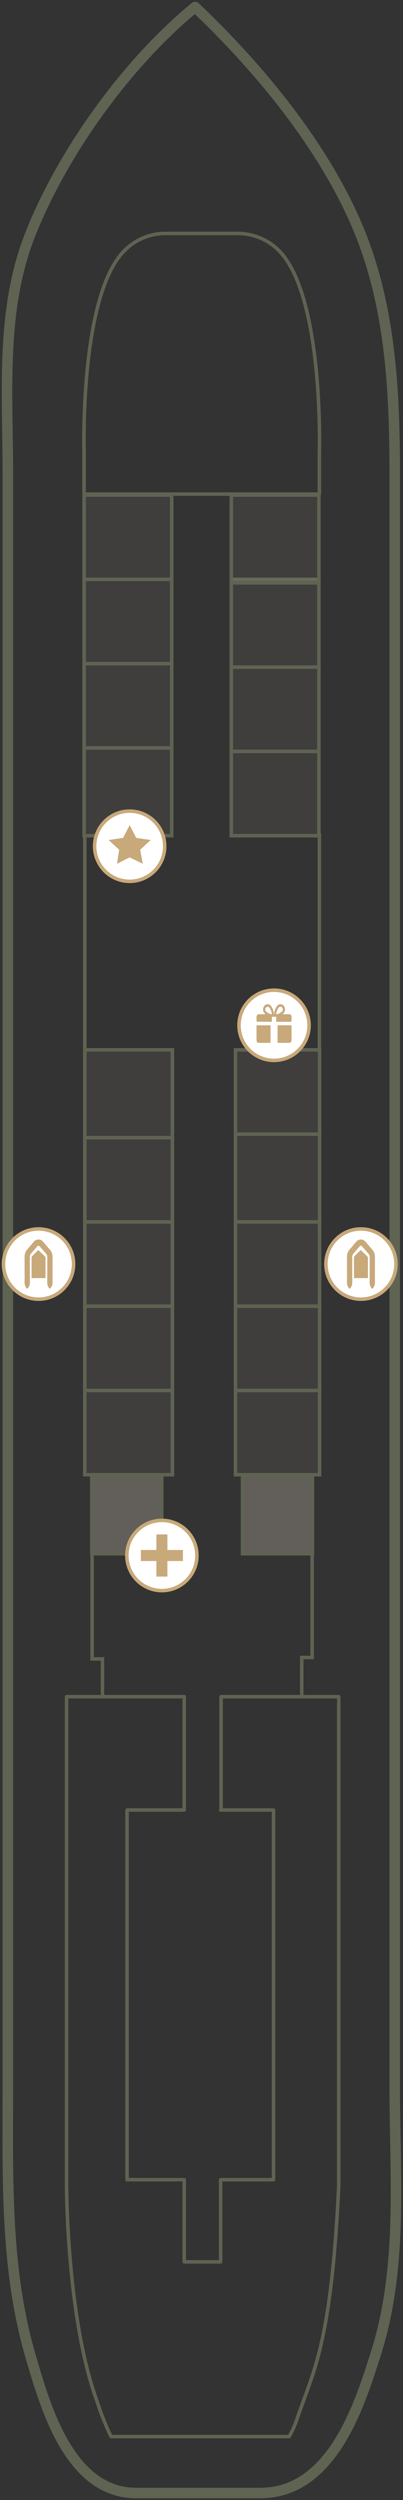 <svg width="115" height="712" viewBox="0 0 115 712" fill="none" xmlns="http://www.w3.org/2000/svg">
<rect x="0" y="0" width="115" height="712" fill="#333333" stroke="none"/>
<g clip-path="url(#clip0)">
<path d="M74.26 710L38.9 710C19.966 710 13.063 685.809 8.837 671.428C1.399 646.296 2.244 620.089 2.244 594.285L2.244 134.649C2.244 111.802 0.046 88.014 8.837 66.241C18.304 42.722 36.392 17.859 55.664 2C74.26 19.606 92.517 41.916 102.153 64.897C111.451 87.073 112.634 111.264 112.634 134.649L112.634 594.285C112.634 620.089 115.17 646.431 106.887 671.428C102.153 686.346 94.208 710 74.26 710Z" stroke="#5F6352" stroke-width="3" stroke-linecap="round" stroke-linejoin="round"/>
<path d="M62.955 515.481L78.056 515.481L78.056 620.77L62.955 620.77L62.955 644.168L52.573 644.168L52.573 620.77L36.258 620.77L36.258 515.481L52.573 515.481L52.573 483.208L19 483.208L19 622.518C19 622.518 19 660.036 27.629 683.702C28.743 687.196 30.095 690.611 31.674 693.922L82.506 693.922C83.45 692.305 84.219 690.592 84.798 688.812C89.517 674.962 94.506 667.566 96.663 622.518L96.663 483.208L63.09 483.208L63.09 515.481L62.955 515.481Z" stroke="#5F6352" stroke-linecap="round" stroke-linejoin="round"/>
<path d="M24.199 299.254L24.199 237.667" stroke="#5F6352" stroke-miterlimit="2.613"/>
<path d="M91.135 298.85L91.135 237.263" stroke="#5F6352" stroke-miterlimit="2.613"/>
<path fill-rule="evenodd" clip-rule="evenodd" d="M35.989 70.923C22.641 83.16 23.989 128.745 23.989 128.745L23.989 140.713L57.293 140.713L57.832 140.713L91.135 140.713L91.135 128.745C91.135 128.745 92.484 83.025 79.001 70.789C75.967 68.053 72.034 66.522 67.944 66.486L47.45 66.486C43.196 66.419 39.084 68.011 35.989 70.923V70.923Z" stroke="#5F6352" stroke-linecap="round" stroke-linejoin="round"/>
<path fill-rule="evenodd" clip-rule="evenodd" d="M69.199 442.5L69.199 420.581L89.154 420.581L89.154 442.5L69.199 442.5Z" fill="#D1C1B4" fill-opacity="0.3" stroke="#5F6352" stroke-miterlimit="2.613"/>
<path fill-rule="evenodd" clip-rule="evenodd" d="M26.199 442.5L26.199 420.581L46.154 420.581L46.154 442.5L26.199 442.5Z" fill="#D1C1B4" fill-opacity="0.3" stroke="#5F6352" stroke-miterlimit="2.613"/>
<path fill-rule="evenodd" clip-rule="evenodd" d="M67.199 420L67.199 396L91.199 396L91.199 420L67.199 420Z" fill="#D1C1B4" fill-opacity="0.08" stroke="#5F6352" stroke-miterlimit="2.613"/>
<path fill-rule="evenodd" clip-rule="evenodd" d="M67.199 396L67.199 372L91.199 372L91.199 396L67.199 396Z" fill="#D1C1B4" fill-opacity="0.08" stroke="#5F6352" stroke-miterlimit="2.613"/>
<path fill-rule="evenodd" clip-rule="evenodd" d="M24.199 396L24.199 372L49.199 372L49.199 396L24.199 396Z" fill="#D1C1B4" fill-opacity="0.08" stroke="#5F6352" stroke-miterlimit="2.613"/>
<path fill-rule="evenodd" clip-rule="evenodd" d="M24.199 420L24.199 396L49.199 396L49.199 420L24.199 420Z" fill="#D1C1B4" fill-opacity="0.08" stroke="#5F6352" stroke-miterlimit="2.613"/>
<path fill-rule="evenodd" clip-rule="evenodd" d="M67.199 372L67.199 348L91.199 348L91.199 372L67.199 372Z" fill="#D1C1B4" fill-opacity="0.08" stroke="#5F6352" stroke-miterlimit="2.613"/>
<path fill-rule="evenodd" clip-rule="evenodd" d="M24.199 372L24.199 348L49.199 348L49.199 372L24.199 372Z" fill="#D1C1B4" fill-opacity="0.08" stroke="#5F6352" stroke-miterlimit="2.613"/>
<path fill-rule="evenodd" clip-rule="evenodd" d="M67.199 348L67.199 323L91.199 323L91.199 348L67.199 348Z" fill="#D1C1B4" fill-opacity="0.08" stroke="#5F6352" stroke-miterlimit="2.613"/>
<path fill-rule="evenodd" clip-rule="evenodd" d="M24.199 348L24.199 324L49.199 324L49.199 348L24.199 348Z" fill="#D1C1B4" fill-opacity="0.08" stroke="#5F6352" stroke-miterlimit="2.613"/>
<path fill-rule="evenodd" clip-rule="evenodd" d="M67.199 323L67.199 299L91.199 299L91.199 323L67.199 323Z" fill="#D1C1B4" fill-opacity="0.08" stroke="#5F6352" stroke-miterlimit="2.613"/>
<path fill-rule="evenodd" clip-rule="evenodd" d="M24.199 324L24.199 299L49.199 299L49.199 324L24.199 324Z" fill="#D1C1B4" fill-opacity="0.08" stroke="#5F6352" stroke-miterlimit="2.613"/>
<path fill-rule="evenodd" clip-rule="evenodd" d="M66 238L66 214L91 214L91 238L66 238Z" fill="#D1C1B4" fill-opacity="0.08" stroke="#5F6352" stroke-miterlimit="2.613"/>
<path fill-rule="evenodd" clip-rule="evenodd" d="M24 238L24 213L49 213L49 238L24 238Z" fill="#D1C1B4" fill-opacity="0.08" stroke="#5F6352" stroke-miterlimit="2.613"/>
<path fill-rule="evenodd" clip-rule="evenodd" d="M66 214L66 190L91 190L91 214L66 214Z" fill="#D1C1B4" fill-opacity="0.08" stroke="#5F6352" stroke-miterlimit="2.613"/>
<path fill-rule="evenodd" clip-rule="evenodd" d="M24 213L24 189L49 189L49 213L24 213Z" fill="#D1C1B4" fill-opacity="0.08" stroke="#5F6352" stroke-miterlimit="2.613"/>
<path fill-rule="evenodd" clip-rule="evenodd" d="M66 190L66 165L91 165L91 190L66 190Z" fill="#D1C1B4" fill-opacity="0.08" stroke="#5F6352" stroke-miterlimit="2.613"/>
<path fill-rule="evenodd" clip-rule="evenodd" d="M24 189L24 165L49 165L49 189L24 189Z" fill="#D1C1B4" fill-opacity="0.08" stroke="#5F6352" stroke-miterlimit="2.613"/>
<path fill-rule="evenodd" clip-rule="evenodd" d="M66 166L66 141L91 141L91 166L66 166Z" fill="#D1C1B4" fill-opacity="0.08" stroke="#5F6352" stroke-miterlimit="2.613"/>
<path fill-rule="evenodd" clip-rule="evenodd" d="M24 165L24 141L49 141L49 165L24 165Z" fill="#D1C1B4" fill-opacity="0.08" stroke="#5F6352" stroke-miterlimit="2.613"/>
<path d="M26.281 442.734L26.281 472.452L29.247 472.452L29.247 483.344" stroke="#5F6352" stroke-miterlimit="2.613"/>
<path d="M89.074 442.464L89.074 472.047L86.107 472.047L86.107 482.939" stroke="#5F6352" stroke-miterlimit="2.613"/>
<path d="M47 241C47 235.477 42.523 231 37 231C31.477 231 27 235.477 27 241C27 246.523 31.477 251 37 251C42.523 251 47 246.523 47 241Z" fill="white" stroke="#C8A97A" stroke-miterlimit="10"/>
<path d="M37 235L38.875 238.626L43 239.231L40 242.011L40.75 246L37 244.187L33.375 246L34 242.011L31 239.231L35.125 238.626L37 235Z" fill="#C8A97A"/>
<path d="M56.199 443C56.199 437.477 51.722 433 46.199 433C40.676 433 36.199 437.477 36.199 443C36.199 448.523 40.676 453 46.199 453C51.722 453 56.199 448.523 56.199 443Z" fill="white" stroke="#C8A97A" stroke-miterlimit="10"/>
<path d="M44.628 437L44.628 441.429L40.199 441.429L40.199 444.571L44.628 444.571L44.628 449L47.771 449L47.771 444.571L52.199 444.571L52.199 441.429L47.771 441.429L47.771 437L44.628 437Z" fill="#C8A97A"/>
<path d="M21 360C21 354.477 16.523 350 11 350C5.477 350 1 354.477 1 360C1 365.523 5.477 370 11 370C16.523 370 21 365.523 21 360Z" fill="white" stroke="#C8A97A" stroke-miterlimit="10"/>
<path d="M113 360C113 354.477 108.523 350 103 350C97.477 350 93 354.477 93 360C93 365.523 97.477 370 103 370C108.523 370 113 365.523 113 360Z" fill="white" stroke="#C8A97A" stroke-miterlimit="10"/>
<path d="M9.581 353.72C8.956 354.445 8.344 355.182 7.722 355.91C7.249 356.457 6.996 357.168 7.013 357.9C7.017 359.155 7.014 360.41 7.014 361.665C7.014 362.417 7.027 363.17 7.025 363.922C7.024 364.373 7.018 364.824 7 365.275C7.017 365.83 7.194 366.368 7.508 366.819C7.616 367.014 7.824 367.073 7.939 366.889C8.264 366.511 8.468 366.039 8.524 365.537C8.513 363.027 8.523 360.517 8.516 358.006C8.505 357.629 8.637 357.261 8.885 356.983C9.456 356.329 10.017 355.666 10.587 355.012C10.871 354.686 11.08 354.688 11.366 355.013C11.947 355.675 12.523 356.341 13.104 357.003C13.363 357.288 13.503 357.667 13.493 358.058C13.483 360.491 13.505 362.923 13.475 365.356C13.508 365.883 13.679 366.392 13.968 366.828C14.071 367.026 14.287 367.065 14.401 366.881C14.734 366.494 14.943 366.01 15 365.496C14.985 362.986 14.99 360.475 14.996 357.965C15.01 357.207 14.742 356.472 14.247 355.912C13.621 355.187 13.002 354.456 12.379 353.729C12.217 353.504 12.007 353.32 11.764 353.194C11.522 353.067 11.254 353.001 10.982 353C10.71 352.999 10.442 353.064 10.199 353.189C9.955 353.314 9.744 353.495 9.581 353.72Z" fill="#C8A97A"/>
<path d="M101.581 353.72C100.956 354.445 100.344 355.182 99.722 355.91C99.249 356.457 98.996 357.168 99.013 357.9C99.017 359.155 99.014 360.41 99.014 361.665C99.014 362.417 99.027 363.17 99.025 363.922C99.024 364.373 99.018 364.824 99 365.275C99.017 365.83 99.194 366.368 99.508 366.819C99.616 367.014 99.824 367.073 99.939 366.889C100.264 366.511 100.468 366.039 100.524 365.537C100.513 363.027 100.523 360.517 100.516 358.006C100.505 357.629 100.637 357.261 100.885 356.983C101.456 356.329 102.017 355.666 102.587 355.012C102.871 354.686 103.08 354.688 103.366 355.013C103.947 355.675 104.523 356.341 105.104 357.003C105.363 357.288 105.503 357.667 105.493 358.058C105.483 360.491 105.505 362.923 105.475 365.356C105.509 365.883 105.679 366.392 105.968 366.828C106.071 367.026 106.287 367.065 106.401 366.881C106.734 366.494 106.943 366.01 107 365.496C106.985 362.986 106.99 360.475 106.996 357.965C107.01 357.207 106.742 356.472 106.247 355.912C105.621 355.187 105.002 354.456 104.379 353.729C104.218 353.504 104.007 353.32 103.764 353.194C103.522 353.067 103.254 353.001 102.982 353C102.71 352.999 102.442 353.064 102.199 353.189C101.955 353.314 101.744 353.495 101.581 353.72Z" fill="#C8A97A"/>
<path d="M12.991 358.057C12.366 357.278 11.596 356.699 10.924 356C10.312 356.603 9.728 357.173 9.155 357.751C9.086 357.85 9.034 357.956 9 358.068L9.005 358.068L9.005 363.531L9.004 363.531L9.004 364C10.313 364 11.717 363.999 12.991 363.999L12.991 363.53C13.024 363.53 12.957 363.531 12.991 363.531L12.991 358.068L13 358.068L12.991 358.057Z" fill="#C8A97A"/>
<path d="M104.991 358.057C104.366 357.278 103.596 356.699 102.924 356C102.312 356.603 101.728 357.173 101.155 357.751C101.086 357.85 101.034 357.956 101 358.068L101.005 358.068L101.005 363.531L101.004 363.531L101.004 364C102.313 364 103.718 363.999 104.99 363.999L104.99 363.53C105.023 363.53 104.958 363.531 104.991 363.531L104.991 358.068L105 358.068L104.991 358.057Z" fill="#C8A97A"/>
<path d="M78.199 302C83.722 302 88.199 297.523 88.199 292C88.199 286.477 83.722 282 78.199 282C72.676 282 68.199 286.477 68.199 292C68.199 297.523 72.676 302 78.199 302Z" fill="white" stroke="#C8A97A" stroke-miterlimit="10"/>
<path d="M73.199 292V296.286C73.199 296.475 73.27 296.657 73.395 296.791C73.52 296.924 73.689 297 73.866 297H77.199V292H73.199Z" fill="#C8A97A"/>
<path d="M82.574 288.851H80.597C80.721 288.757 80.838 288.65 80.945 288.531C81.188 288.251 81.324 287.872 81.324 287.477C81.324 287.083 81.188 286.704 80.945 286.424C80.699 286.152 80.371 286 80.029 286C79.687 286 79.359 286.152 79.112 286.424C78.581 287.092 78.267 287.949 78.222 288.851H78.177C78.131 287.949 77.817 287.092 77.286 286.424C77.04 286.152 76.711 286.001 76.37 286.001C76.028 286.001 75.699 286.152 75.453 286.424C75.211 286.704 75.075 287.083 75.075 287.477C75.075 287.872 75.21 288.25 75.452 288.531C75.56 288.65 75.677 288.757 75.802 288.851H73.824C73.659 288.852 73.5 288.927 73.383 289.061C73.265 289.196 73.2 289.378 73.199 289.567V290.642C73.199 290.737 73.232 290.828 73.291 290.895C73.349 290.962 73.429 291 73.512 291H77.574V289.567H78.824V291H82.887C82.97 291 83.049 290.962 83.108 290.895C83.166 290.828 83.199 290.737 83.199 290.642V289.567C83.199 289.378 83.133 289.195 83.016 289.061C82.899 288.927 82.74 288.851 82.574 288.851ZM77.537 288.828C77.501 288.848 77.461 288.856 77.422 288.851C76.856 288.745 76.328 288.459 75.896 288.026C75.77 287.88 75.7 287.683 75.7 287.477C75.7 287.272 75.77 287.075 75.896 286.929C75.958 286.857 76.032 286.8 76.113 286.761C76.194 286.722 76.281 286.702 76.37 286.702C76.457 286.702 76.545 286.722 76.626 286.761C76.707 286.8 76.781 286.857 76.843 286.929C77.264 287.414 77.683 288.655 77.537 288.828ZM78.976 288.851C78.887 288.851 78.861 288.828 78.861 288.828C78.715 288.655 79.134 287.414 79.555 286.929C79.682 286.785 79.854 286.705 80.032 286.706C80.211 286.707 80.382 286.789 80.508 286.935C80.633 287.08 80.703 287.277 80.702 287.482C80.701 287.686 80.629 287.882 80.502 288.026C80.071 288.459 79.542 288.745 78.976 288.851Z" fill="#C8A97A"/>
<path d="M79.199 292V297H82.533C82.709 297 82.879 296.925 83.004 296.791C83.129 296.657 83.199 296.475 83.199 296.286V292H79.199Z" fill="#C8A97A"/>
</g>
<defs>
<clipPath id="clip0">
<rect width="712" height="115" fill="white" transform="translate(0 712) rotate(-90)"/>
</clipPath>
</defs>
</svg>
